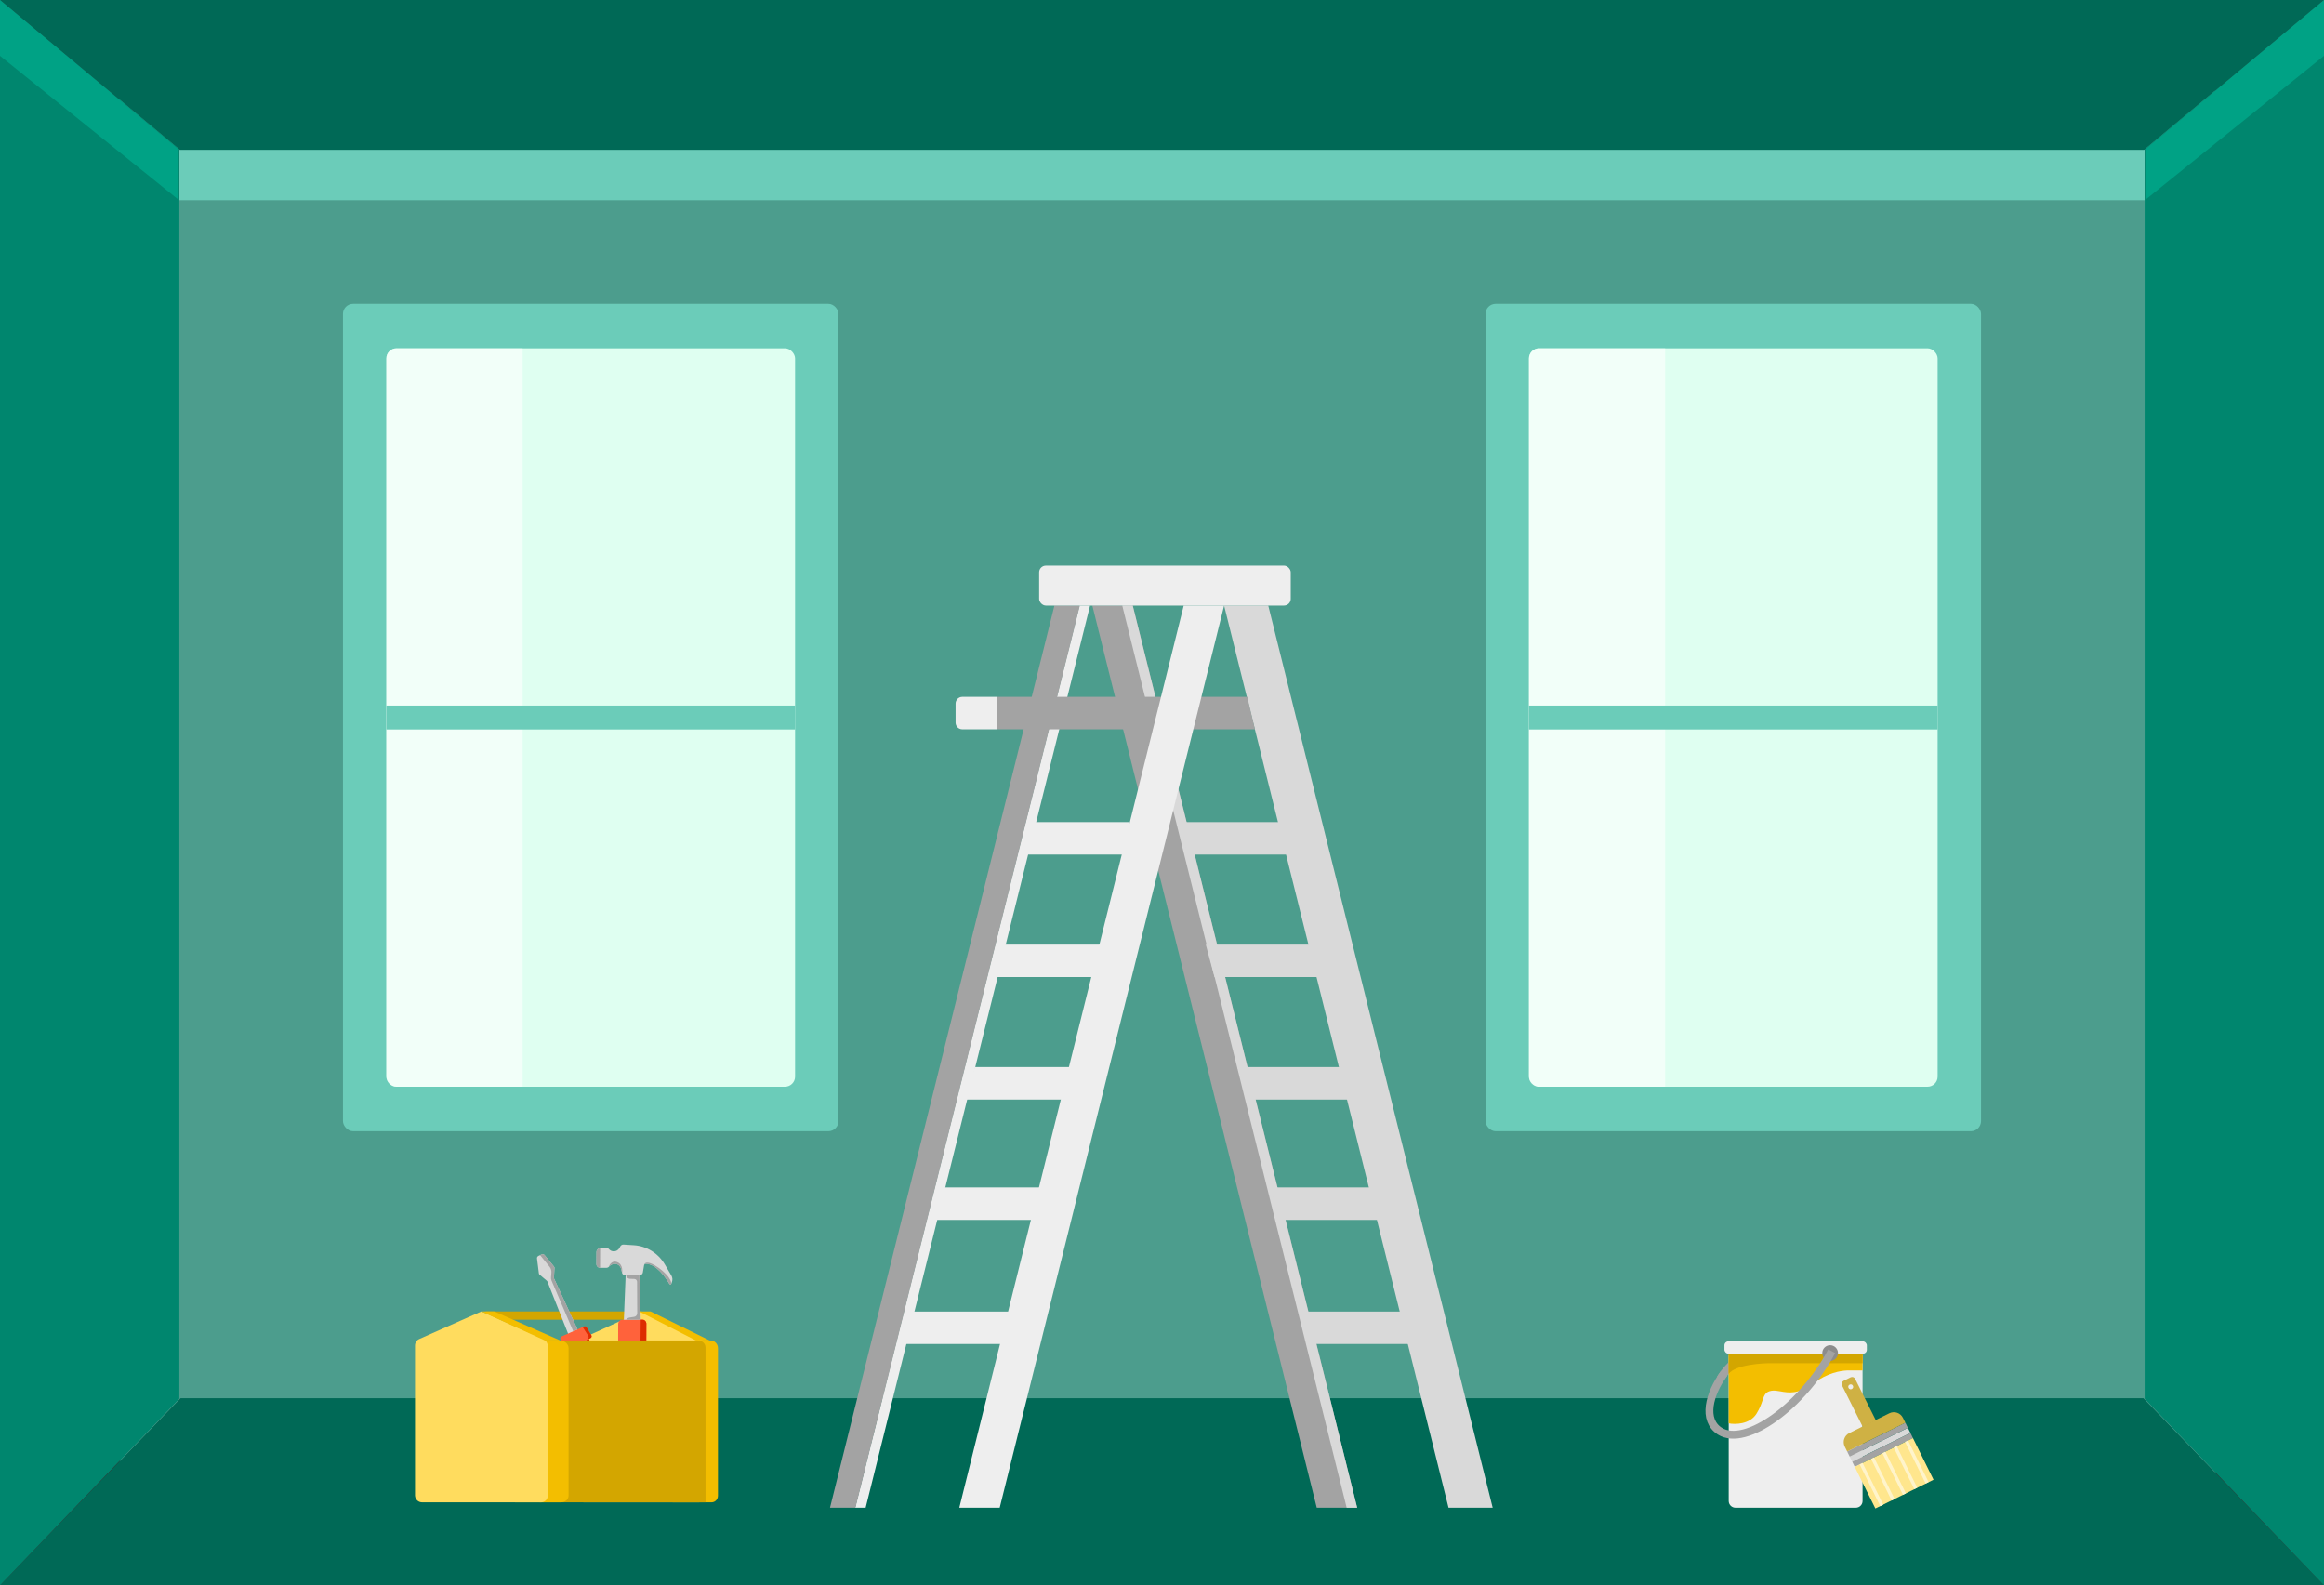 <svg width="560" height="382" viewBox="0 0 560 382" fill="none" xmlns="http://www.w3.org/2000/svg">
<rect x="0" y="0" width="560" height="382" fill="#333333" stroke="none"/>
<g clip-path="url(#clip0_2813_6081)">
<rect x="28.868" y="17.486" width="504.836" height="344.371" fill="#4C9D8D"/>
<rect x="43.218" y="36.092" width="473.564" height="12.141" fill="#6BCCB9"/>
<path d="M0 0H560L516.656 36.092H43.331L0 0Z" fill="#006956"/>
<path d="M0 382H560L516.49 336.914H43.51L0 382Z" fill="#006956"/>
<path d="M0 0L43.218 35.975V337.03L0 382V0Z" fill="#00866E"/>
<path d="M560 0L516.782 35.975V337.03L560 382V0Z" fill="#00866E"/>
<rect x="357.958" y="73.195" width="119.399" height="199.388" rx="2.437" fill="#6BCCB9"/>
<rect x="368.414" y="83.921" width="98.487" height="177.934" rx="2.437" fill="#DFFFF1"/>
<path opacity="0.6" d="M368.414 86.359C368.414 85.013 369.505 83.921 370.851 83.921H401.243V261.855H370.851C369.505 261.855 368.414 260.764 368.414 259.418V86.359Z" fill="white"/>
<rect x="368.414" y="170.004" width="98.487" height="5.77" fill="#6BCCB9"/>
<rect x="82.644" y="73.195" width="119.399" height="199.388" rx="2.437" fill="#6BCCB9"/>
<rect x="93.1" y="83.921" width="98.487" height="177.934" rx="2.437" fill="#DFFFF1"/>
<path opacity="0.6" d="M93.1 86.359C93.1 85.013 94.192 83.921 95.538 83.921H125.93V261.855H95.538C94.192 261.855 93.1 260.764 93.1 259.418V86.359Z" fill="white"/>
<rect x="93.1" y="170.004" width="98.487" height="5.77" fill="#6BCCB9"/>
<path d="M0 0L43 35.928L42.871 48L0 13.451V0Z" fill="#00A285"/>
<path d="M349.044 363.297H359.681L305.604 145.922H294.968L349.044 363.297Z" fill="#D9D9D9"/>
<path d="M317.292 363.297H327.027L272.95 145.922H263.216L317.292 363.297Z" fill="#A3A3A3"/>
<path d="M324.502 363.297H327.027L272.951 145.922H270.426L324.502 363.297Z" fill="#D9D9D9"/>
<path d="M260.14 145.922H262.664L208.588 363.297H206.063L260.14 145.922Z" fill="#EEEEEE"/>
<path d="M254.076 145.922H260.206L206.13 363.297H200L254.076 145.922Z" fill="#A3A3A3"/>
<rect x="250.396" y="136.298" width="60.629" height="9.624" rx="1.625" fill="#EEEEEE"/>
<path d="M249.156 198.093L272.232 198.093V205.914H246.743L249.156 198.093Z" fill="#EEEEEE"/>
<path d="M286.227 205.914L315.063 205.914V198.093L283.814 198.093L286.227 205.914Z" fill="#D9D9D9"/>
<path d="M292.653 235.429L321.804 235.429V227.608L290.554 227.608L292.653 235.429Z" fill="#D9D9D9"/>
<path d="M300.311 264.944L329.462 264.944V257.123L298.212 257.123L300.311 264.944Z" fill="#D9D9D9"/>
<path d="M308.277 293.946L337.428 293.947V286.126L306.179 286.125L308.277 293.946Z" fill="#D9D9D9"/>
<path d="M316.261 323.85L345.412 323.85V316.029L314.163 316.029L316.261 323.85Z" fill="#D9D9D9"/>
<path d="M240.223 167.913L300.547 167.913L302.397 175.734H240.223V167.913Z" fill="#A3A3A3"/>
<path d="M230.261 169.538C230.261 168.641 230.989 167.913 231.886 167.913L240.223 167.913V175.734H231.886C230.989 175.734 230.261 175.007 230.261 174.109V169.538Z" fill="#EEEEEE"/>
<path d="M241.735 227.608L265.362 227.608V235.429H239.323L241.735 227.608Z" fill="#EEEEEE"/>
<path d="M234.899 257.123L258.631 257.123V264.944H232.486L234.899 257.123Z" fill="#EEEEEE"/>
<path d="M227.411 286.126L250.844 286.126V293.947H224.998L227.411 286.126Z" fill="#EEEEEE"/>
<path d="M219.881 316.03L243.212 316.03V323.851H217.469L219.881 316.03Z" fill="#EEEEEE"/>
<path d="M285.233 145.922H294.968L240.892 363.297H231.157L285.233 145.922Z" fill="#EEEEEE"/>
<path d="M168.821 322.566L159.294 318.198L154.499 316L139.981 322.656C139.383 322.932 139 323.542 139 324.216V360.297C139 361.237 139.741 362 140.653 362H168.437C169.301 362 170 361.279 170 360.39V324.435C170 323.627 169.537 322.896 168.82 322.566H168.821Z" fill="#FFDC5E"/>
<path d="M171 323L156.759 316H154L167.694 323H171Z" fill="#F3BE00"/>
<path d="M117 316.001H154V316.5C154 317.328 153.191 318 152.193 318H117V316V316.001Z" fill="#D3A600"/>
<path d="M154.006 305.894L150.814 305.914L149.951 327.425L154.695 327.394L154.005 305.894H154.006Z" fill="#D9D9D9"/>
<path d="M148.965 319.017L148.872 342.161C148.871 342.428 148.913 342.686 148.991 342.926C149.05 343.109 149.129 343.281 149.227 343.439C149.604 344.06 150.257 344.479 151.009 344.526C151.023 344.528 151.041 344.531 151.059 344.529C151.092 344.53 151.126 344.53 151.16 344.53L153.35 344.515C154.614 344.507 155.644 343.44 155.657 342.128L155.75 318.974C155.75 318.931 155.748 318.888 155.743 318.846C155.686 318.359 155.288 317.988 154.803 317.991L149.922 318.023C149.396 318.027 148.968 318.471 148.965 319.016L148.965 319.017Z" fill="#FF623B"/>
<path d="M150.839 307.212L150.886 307.393C150.996 307.817 151.357 308.117 151.778 308.133L152.88 308.176C153.229 308.19 153.507 308.487 153.51 308.851L153.549 316.417C153.552 316.862 153.242 317.238 152.819 317.303L151.696 317.476C151.368 317.527 151.054 317.759 150.834 318.018L154.394 317.994L154.05 307.271L150.838 307.214V307.212H150.839Z" fill="#A3A3A3"/>
<path d="M143.73 301.683L143.719 304.597C143.718 305.097 144.107 305.501 144.589 305.497L146.155 305.487C146.222 305.487 146.288 305.478 146.352 305.459C146.489 305.422 146.614 305.347 146.705 305.233L146.709 305.228C146.81 305.105 146.947 304.984 147.105 304.881C147.408 304.681 147.796 304.541 148.195 304.537C148.408 304.535 148.602 304.586 148.772 304.661C149.242 304.87 149.572 305.315 149.694 305.832L149.902 306.724C149.941 306.889 150.035 307.027 150.16 307.12C150.266 307.196 150.397 307.242 150.537 307.24L154.249 307.215C154.57 307.213 154.843 306.973 154.899 306.646L155.199 304.871C155.237 304.667 155.414 304.517 155.613 304.518C158.237 304.546 160.522 308.028 161.302 309.367C161.401 309.535 161.624 309.534 161.732 309.393C161.751 309.37 161.766 309.341 161.777 309.308C161.826 309.162 161.88 308.999 161.933 308.843C162.099 308.343 162.041 307.798 161.778 307.35L160.213 304.696C158.608 301.974 155.828 300.244 152.749 300.048L150.257 299.889C149.905 299.867 149.572 300.072 149.426 300.41C149.243 300.836 148.883 301.365 148.213 301.484C147.389 301.626 146.908 301.201 146.698 300.942C146.612 300.839 146.496 300.775 146.368 300.764C146.354 300.76 146.339 300.76 146.322 300.76L144.607 300.772C144.125 300.775 143.732 301.184 143.73 301.684H143.731L143.73 301.683Z" fill="#D9D9D9"/>
<path d="M146.708 305.228C147.005 304.866 147.586 304.542 148.195 304.537C148.408 304.535 148.603 304.587 148.773 304.662C149.242 304.87 149.573 305.315 149.694 305.832L149.902 306.725C149.902 306.725 150.272 304.749 148.758 304.131C147.283 303.531 146.736 305.141 146.71 305.226L146.709 305.228H146.708Z" fill="#A3A3A3"/>
<path d="M143.73 301.683L143.719 304.597C143.718 305.097 144.107 305.501 144.589 305.497H144.598L144.617 300.77H144.608C144.126 300.773 143.733 301.182 143.732 301.681H143.731L143.73 301.683Z" fill="#A3A3A3"/>
<path d="M155.197 304.872C155.236 304.668 155.412 304.518 155.612 304.519C158.236 304.547 160.52 308.029 161.3 309.368C161.399 309.536 161.623 309.535 161.73 309.393C161.802 309.116 161.711 308.638 161.146 307.813C159.893 305.981 155.558 302.906 155.195 304.87H155.196L155.197 304.872Z" fill="#A3A3A3"/>
<path d="M155.656 342.128L155.749 318.974C155.749 318.931 155.747 318.888 155.742 318.846C155.685 318.359 155.287 317.988 154.802 317.991L154.395 317.994L154.163 339.885C154.143 341.98 152.488 343.65 150.465 343.614C150.024 343.606 149.604 343.52 149.213 343.361H149.213C149.588 343.993 150.245 344.43 150.999 344.497C151.015 344.499 151.031 344.502 151.05 344.501C151.065 344.502 151.08 344.503 151.099 344.504L152.191 344.523L153.35 344.515C154.615 344.507 155.645 343.44 155.657 342.128H155.656Z" fill="#DD2C00"/>
<path d="M167.38 323.001H163.018C162.843 323.001 162.759 323.223 162.889 323.344C163.297 323.722 163.542 324.266 163.542 324.849V360.407C163.542 361.287 162.852 362 162 362H171.458C172.31 362 173 361.287 173 360.407V324.845C173 323.826 172.199 323 171.212 323H167.379L167.38 323.001Z" fill="#F3BE00"/>
<path d="M133.468 307.852C133.464 307.93 133.476 308.007 133.508 308.076L139.151 320.33L139.824 321.795L137.471 322.84L131.903 308.788C131.873 308.718 131.829 308.656 131.768 308.607L130.022 307.141C129.926 307.062 129.867 306.952 129.851 306.829L129.393 303.223C129.36 302.972 129.523 302.711 129.787 302.594L130.496 302.28C130.758 302.163 131.056 302.219 131.216 302.414L133.498 305.209C133.576 305.305 133.613 305.424 133.607 305.549L133.47 307.85H133.468V307.852Z" fill="#D9D9D9"/>
<path d="M150.867 341.099C151.725 343.103 150.846 345.427 148.906 346.289C146.966 347.151 144.697 346.224 143.838 344.219L137.36 327.79C137.283 327.594 137.371 327.372 137.558 327.288L142.963 324.888C143.152 324.804 143.369 324.89 143.458 325.081L150.866 341.097H150.868L150.867 341.099Z" fill="#FFDC5E"/>
<path d="M142.269 322.444L136.272 325.107C136 325.228 135.684 325.07 135.604 324.776L135.024 322.633C134.959 322.391 135.074 322.141 135.297 322.042L140.728 319.631C140.95 319.533 141.21 319.617 141.338 319.83L142.485 321.721C142.643 321.983 142.542 322.324 142.268 322.445L142.269 322.444Z" fill="#FF623B"/>
<path d="M142.799 324.962L137.723 327.214L136.63 324.949L141.912 322.604L142.798 324.962H142.799Z" fill="#FFDC5E"/>
<path d="M136.629 324.948C136.629 324.948 136.878 325.282 137.155 325.161L139.654 324.051C140.072 323.866 140.378 323.837 140.59 323.962C140.795 324.083 140.929 324.363 140.982 324.794C141.067 325.472 140.21 325.917 139.519 326.272L139.464 326.302C139.464 326.302 139.454 326.308 139.45 326.312C139.432 326.33 139.427 326.357 139.437 326.383L139.44 326.388C139.454 326.415 139.486 326.428 139.514 326.418C139.561 326.4 139.608 326.381 139.652 326.363L141.656 325.471L142.797 324.964L142.374 323.816L141.911 322.605L136.629 324.951V324.948H136.629Z" fill="#DD2C00"/>
<path d="M150.867 341.099C151.709 343.065 150.879 345.339 149.017 346.237C150.138 345.669 150.628 344.288 150.117 343.089L142.917 326.262C142.575 325.462 141.661 325.468 141.661 325.468L142.967 324.888C143.156 324.804 143.374 324.89 143.462 325.081L150.871 341.097H150.869L150.867 341.099Z" fill="#C42700"/>
<path d="M142.269 322.444L141.39 322.834C142.267 322.443 141.581 321.6 141.581 321.6L140.404 319.774L140.727 319.629C140.949 319.531 141.21 319.616 141.338 319.829L142.485 321.72C142.642 321.981 142.541 322.322 142.267 322.444H142.269Z" fill="#DD2C00"/>
<path d="M133.469 307.851C133.465 307.929 133.477 308.006 133.509 308.075L139.152 320.329L138.127 320.785L132.899 308.567C132.795 308.323 132.752 308.057 132.772 307.792L132.863 306.665C132.905 306.147 132.744 305.63 132.417 305.229L130.141 302.436L130.495 302.279C130.757 302.162 131.055 302.218 131.215 302.413L133.497 305.208C133.575 305.303 133.612 305.423 133.607 305.548L133.469 307.849V307.851Z" fill="#A3A3A3"/>
<path d="M130 323H168.213C169.199 323 170 323.747 170 324.669V362H130V323Z" fill="#D3A600"/>
<path d="M130.359 323.001H125.203C124.996 323.001 124.898 323.223 125.051 323.344C125.532 323.722 125.822 324.266 125.822 324.849V360.407C125.822 361.287 125.007 362 124 362H135.178C136.185 362 137 361.287 137 360.407V324.845C137 323.826 136.054 323 134.887 323H130.358L130.359 323.001Z" fill="#F3BE00"/>
<path d="M130.783 322.566L120.948 318.198L115.999 316L101.013 322.656C100.395 322.932 100 323.541 100 324.215V360.297C100 361.237 100.765 362 101.706 362H130.387C131.278 362 132 361.279 132 360.39V324.434C132 323.627 131.522 322.895 130.782 322.565L130.783 322.566Z" fill="#FFDC5E"/>
<path d="M135 323L119.083 316H116L131.306 323H135Z" fill="#F3BE00"/>
<path d="M416.558 326.625H448.815V361.672C448.815 362.569 448.088 363.297 447.19 363.297H418.183C417.286 363.297 416.558 362.569 416.558 361.672V326.625Z" fill="#EEEEEE"/>
<path d="M418.53 327.788C417.594 328.345 415.495 330.552 414.584 332.191" stroke="#A3A3A3" stroke-width="1.891"/>
<rect x="415.53" y="323.216" width="34.312" height="2.966" rx="0.945" fill="#EEEEEE"/>
<path fill-rule="evenodd" clip-rule="evenodd" d="M448.815 326.182H416.557V330.212H416.557V342.965C418.112 343.268 421.626 343.229 423.244 340.654C424.038 339.389 424.4 338.328 424.688 337.481C425.134 336.172 425.406 335.373 426.835 335.123C427.535 335 428.261 335.129 429.068 335.272C430.973 335.611 433.33 336.029 436.855 333.403C440.376 330.779 443.49 330.303 445.051 330.226H448.815V326.182Z" fill="#F3BE00"/>
<path d="M448.822 326.193H416.552V331.036C418.219 328.845 424.482 328.411 427.406 328.468H448.822V326.193Z" fill="#D3A600"/>
<circle cx="440.995" cy="326.031" r="1.891" fill="#8C8C8C"/>
<path d="M415.455 330.916C411.79 335.946 410.212 342.178 414.43 344.853C420.654 348.8 434.53 338.623 441.37 325.594" stroke="#A3A3A3" stroke-width="1.891"/>
<rect x="445.714" y="350.983" width="15.641" height="1.376" transform="rotate(-26.315 445.714 350.983)" fill="#D9D9D9"/>
<rect x="446.323" y="352.216" width="15.641" height="1.376" transform="rotate(-26.315 446.323 352.216)" fill="#A3A3A3"/>
<rect x="445.102" y="349.748" width="15.641" height="1.376" transform="rotate(-26.315 445.102 349.748)" fill="#A3A3A3"/>
<path d="M444.52 348.57C443.923 347.363 444.417 345.901 445.624 345.304L455.274 340.532C456.481 339.935 457.943 340.429 458.539 341.636L459.122 342.815L445.102 349.748L444.52 348.57Z" fill="#CFB144"/>
<rect x="446.933" y="353.451" width="15.641" height="11.191" transform="rotate(-26.315 446.933 353.451)" fill="#FFE68D"/>
<rect x="453.59" y="350.159" width="0.787" height="11.191" transform="rotate(-26.315 453.59 350.159)" fill="#FFF4CB"/>
<rect x="448.13" y="352.889" width="0.787" height="11.191" transform="rotate(-26.315 448.13 352.889)" fill="#FFF4CB"/>
<rect x="450.86" y="351.524" width="0.787" height="11.191" transform="rotate(-26.315 450.86 351.524)" fill="#FFF4CB"/>
<rect x="459.05" y="347.428" width="0.787" height="11.191" transform="rotate(-26.315 459.05 347.428)" fill="#FFF4CB"/>
<rect x="456.321" y="348.793" width="0.787" height="11.191" transform="rotate(-26.315 456.321 348.793)" fill="#FFF4CB"/>
<path d="M443.862 333.823C443.662 333.422 443.824 332.934 444.226 332.733L445.928 331.882C446.329 331.681 446.817 331.844 447.018 332.245L452.046 342.3L448.89 343.878L443.862 333.823Z" fill="#CFB144"/>
<circle cx="445.954" cy="334.171" r="0.588" transform="rotate(-26.568 445.954 334.171)" fill="#EEEEEE"/>
<path d="M560 0L517 35.926L517.129 48L560 13.451V0Z" fill="#00A285"/>
</g>
<defs>
<clipPath id="clip0_2813_6081">
<rect width="560" height="382" fill="white"/>
</clipPath>
</defs>
</svg>
